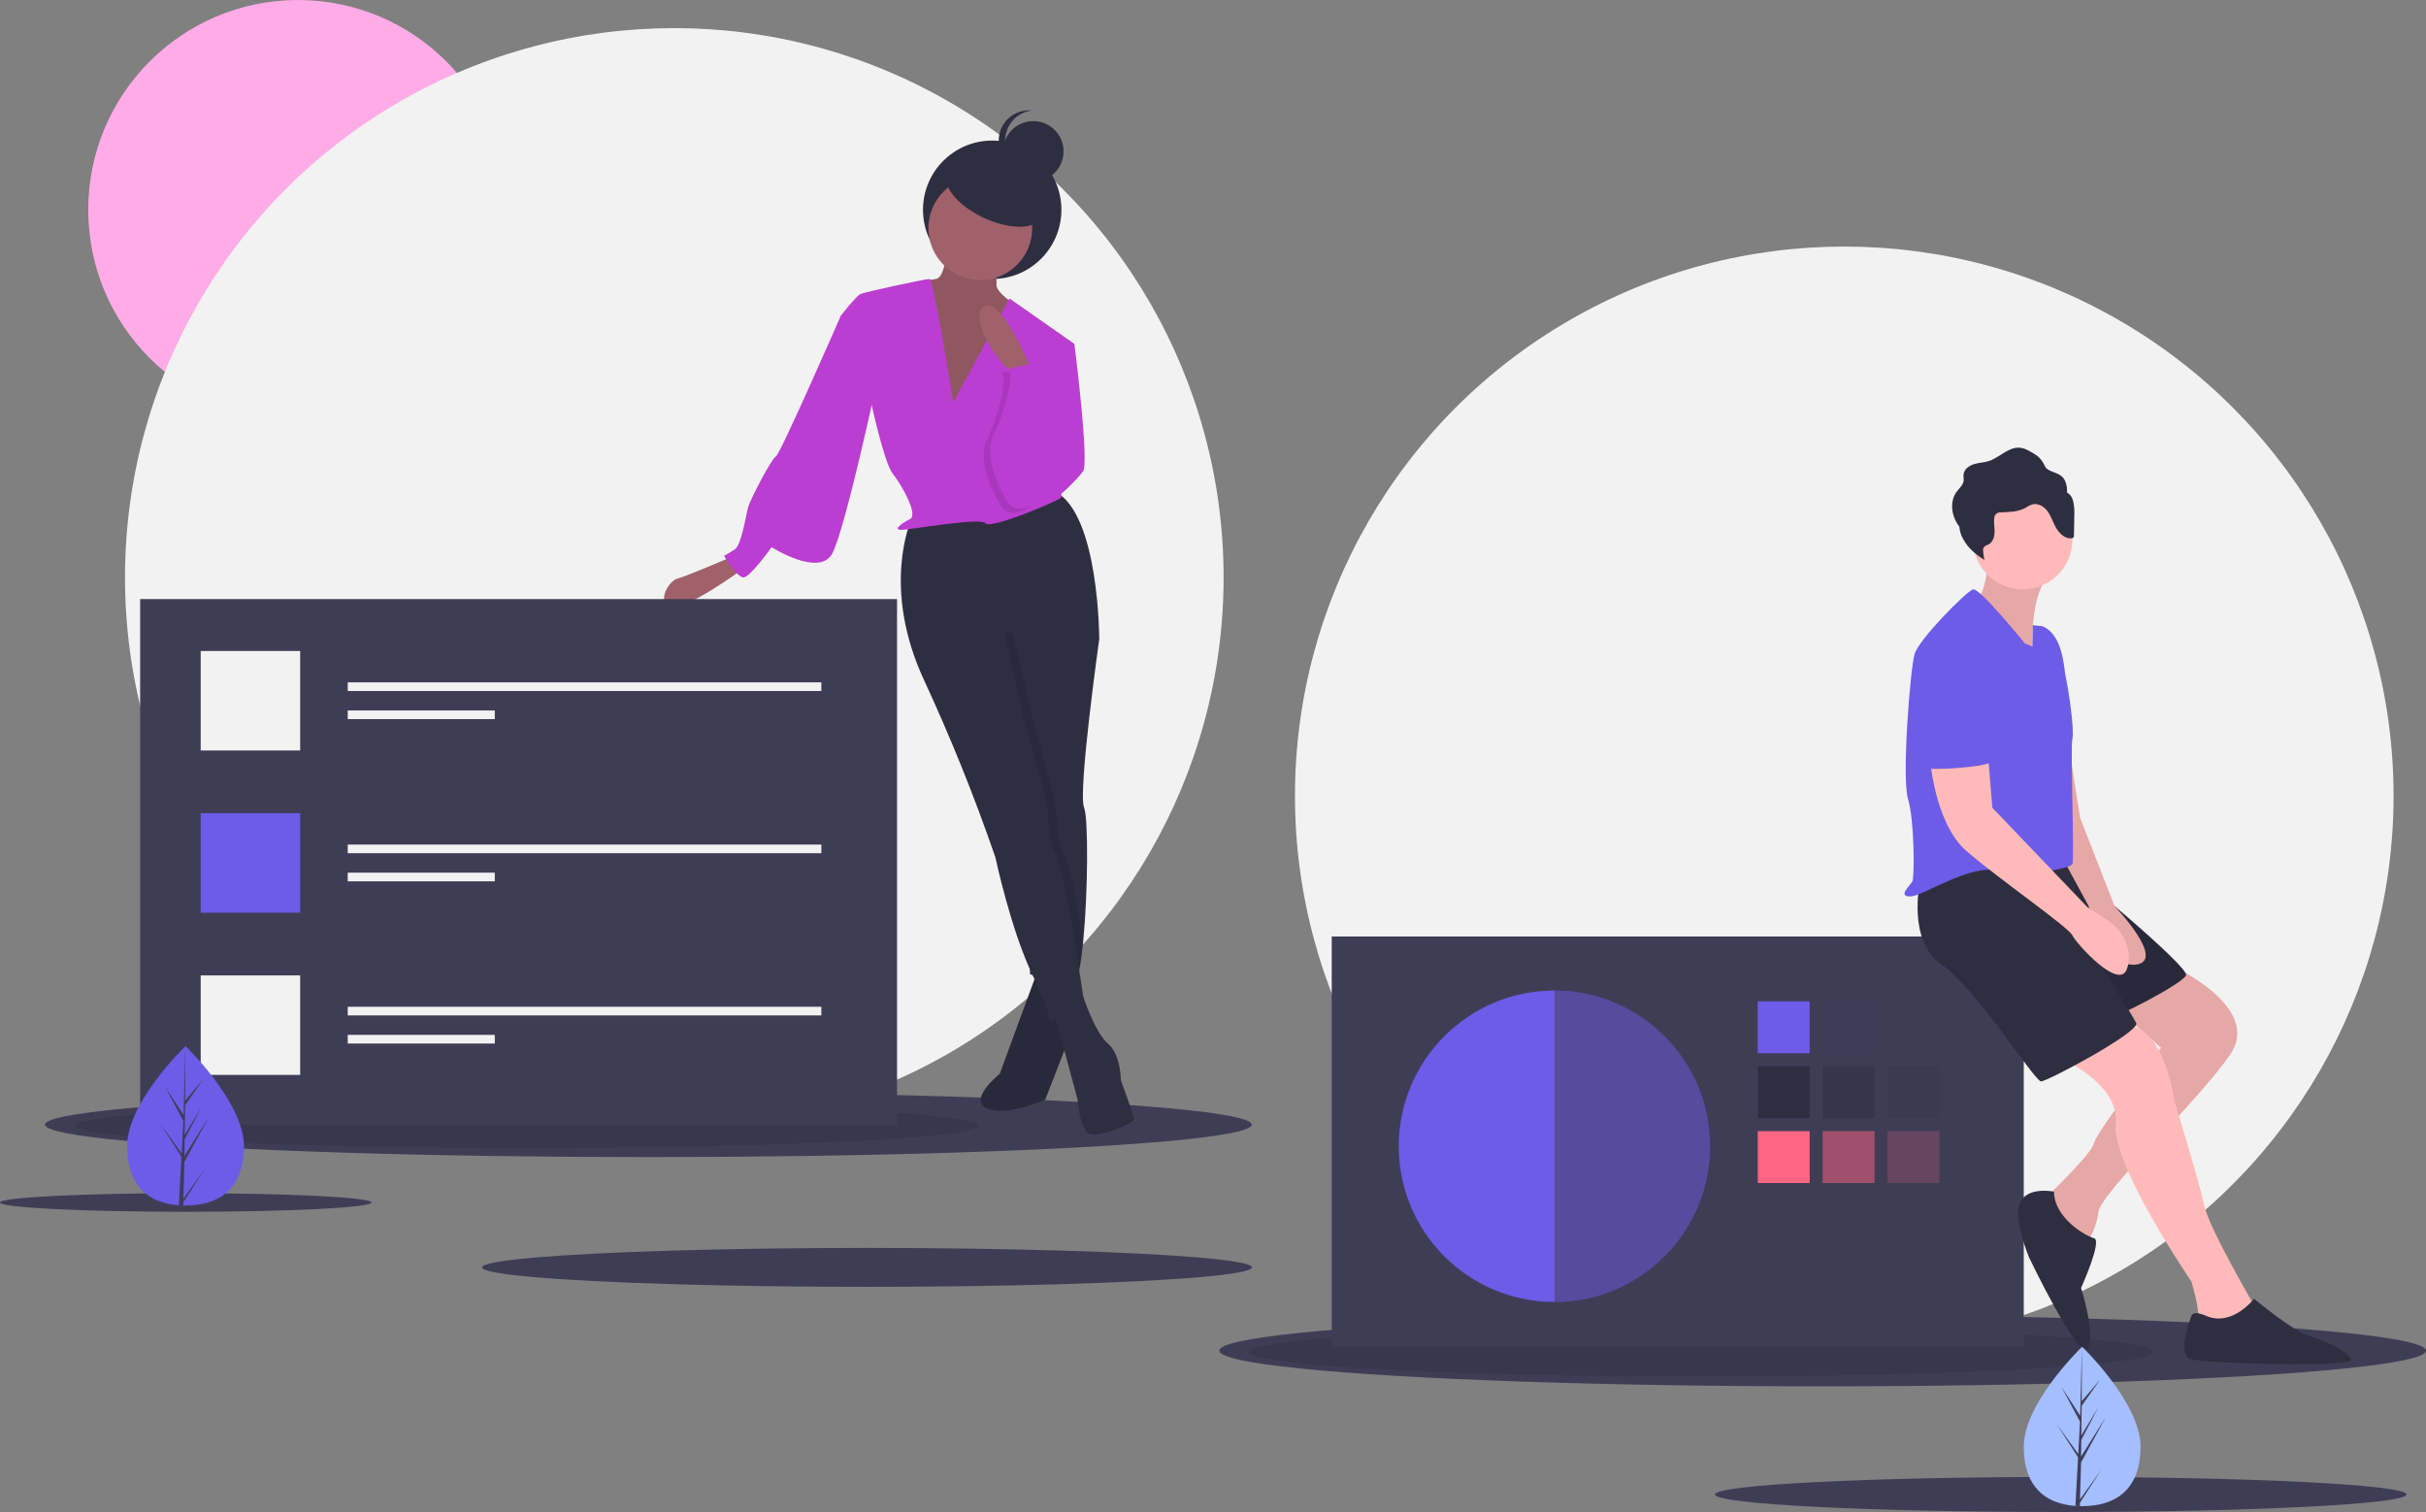 <?xml version="1.0" encoding="utf-8"?>
<!-- Generator: Adobe Illustrator 27.7.0, SVG Export Plug-In . SVG Version: 6.00 Build 0)  -->
<svg version="1.1" id="f2557a61-56ef-4ee7-9811-4cdcc73688e4"
	 xmlns="http://www.w3.org/2000/svg" xmlns:xlink="http://www.w3.org/1999/xlink" x="0px" y="0px" viewBox="0 0 1121.8 699.1"
	 style="enable-background:new 0 0 1121.8 699.1;" xml:space="preserve">
<rect x="0" y="0" width="1121.8" height="699.1" fill="#808080" stroke="none"/>
<style type="text/css">
	.st0{fill:#F2F2F2;}
	.st1{fill:#FFABE7;}
	.st2{fill:#3F3D56;}
	.st3{opacity:0.1;enable-background:new    ;}
	.st4{fill:#6C5CE7;}
	.st5{opacity:0.5;fill:#3F3D56;enable-background:new    ;}
	.st6{fill:#2F2E41;}
	.st7{opacity:0.5;fill:#2F2E41;enable-background:new    ;}
	.st8{opacity:0.2;fill:#2F2E41;enable-background:new    ;}
	.st9{fill:#FF6584;}
	.st10{opacity:0.5;fill:#FF6584;enable-background:new    ;}
	.st11{opacity:0.2;fill:#FF6584;enable-background:new    ;}
	.st12{fill:#FFB9B9;}
	.st13{fill:#BB3DD1;}
	.st14{fill:#A0616A;}
	.st15{fill:#A4BEFF;}
</style>
<circle class="st0" cx="852.8" cy="368" r="254"/>
<circle class="st1" cx="137.8" cy="97" r="97"/>
<circle class="st0" cx="311.8" cy="267" r="254"/>
<ellipse class="st2" cx="299.8" cy="520" rx="279" ry="15"/>
<ellipse class="st3" cx="243.8" cy="520.5" rx="209" ry="10.3"/>
<ellipse class="st2" cx="842.8" cy="624.5" rx="279" ry="16.5"/>
<ellipse class="st3" cx="786.8" cy="625.1" rx="209" ry="11.4"/>
<ellipse class="st2" cx="400.9" cy="586" rx="178" ry="9"/>
<ellipse class="st2" cx="85.9" cy="556" rx="85.9" ry="4.3"/>
<ellipse class="st2" cx="952.9" cy="691" rx="159.9" ry="8.1"/>
<rect x="615.8" y="433" class="st2" width="320" height="190"/>
<circle class="st4" cx="718.8" cy="530" r="72"/>
<rect x="812.8" y="463" class="st4" width="24" height="24"/>
<rect x="842.8" y="463" class="st5" width="24" height="24"/>
<rect x="872.8" y="463" class="st2" width="24" height="24"/>
<rect x="812.8" y="493" class="st6" width="24" height="24"/>
<rect x="842.8" y="493" class="st7" width="24" height="24"/>
<rect x="872.8" y="493" class="st8" width="24" height="24"/>
<rect x="812.8" y="523" class="st9" width="24" height="24"/>
<rect x="842.8" y="523" class="st10" width="24" height="24"/>
<rect x="872.8" y="523" class="st11" width="24" height="24"/>
<path class="st5" d="M718.8,458v144c39.8,0,74-32.2,74-72S758.6,458,718.8,458z"/>
<path class="st12" d="M1004.3,446.5c0,0,42,19,27,41s-60,64-61,73s-7,17-7,17s-20-21-18-23s22-21,23-26s31-44,31-44l-27-24
	L1004.3,446.5z"/>
<path class="st3" d="M1004.3,446.5c0,0,42,19,27,41s-60,64-61,73s-7,17-7,17s-20-21-18-23s22-21,23-26s31-44,31-44l-27-24
	L1004.3,446.5z"/>
<path class="st12" d="M951.3,488.5c0,0,29,12,27,31s35,73,35,73s4,13,3,17s26,3,26,3v-9c0,0-21-36-23-46s-14-49-14-49s-4-35-24-35
	C969.5,473.5,958.4,479.1,951.3,488.5z"/>
<path class="st6" d="M952.8,398c0,0,60,49,58,53s-31,19-36,20s-40.4-73-40.4-73H952.8z"/>
<path class="st3" d="M952.8,398c0,0,60,49,58,53s-31,19-36,20s-40.4-73-40.4-73H952.8z"/>
<path class="st6" d="M887.8,408c0,0-6,27,10,38s43,54,46,54s46-23,44-27s-24-39-24-39l-7-37C956.8,397,895.8,395,887.8,408z"/>
<path class="st12" d="M952.8,320l9,58l16,41c0,0,24,25,10,27s-22-27-22-27l-13-24L952.8,320z"/>
<path class="st3" d="M952.8,320l9,58l16,41c0,0,24,25,10,27s-22-27-22-27l-13-24L952.8,320z"/>
<path class="st12" d="M919.3,255.5c0,0,0,21-7,23s28,29,28,29s-4-35,10-44L919.3,255.5z"/>
<path class="st3" d="M919.3,255.5c0,0,0,21-7,23s28,29,28,29s-4-35,10-44L919.3,255.5z"/>
<circle class="st12" cx="935.3" cy="249.5" r="23"/>
<path class="st4" d="M936.3,297.5c0,0-21-26-24-25s-25,23-27,30s-6,57-3,67s3,36,2,38s-7,7-1,7s27-15,41-12s33-1,34-3s-1-54,0-58
	s-2-24-3-28s-1-20-11-24l-4.3-0.4l-0.2,9.9L936.3,297.5z"/>
<path class="st12" d="M892.3,349.5c0,0,2,31,17,44s47,35,49,39s21,25,25,16c1.2-2.8,1.4-5.9,0.8-8.9c-1.2-6-4.8-11.2-9.9-14.4
	l-8.9-5.7l-44-46l-2-24H892.3z"/>
<path class="st6" d="M949.8,551c0,0-11.5-2.5-15.5,4.5s4,26,4,26s23,48,27,42s-3-28-3-28s10-22,6-23S949.8,563,949.8,551z"/>
<path class="st6" d="M1020.3,608.5c0,0-6-3-7,0s-7,18,0,20s76,4,74,0s-13-9-20-11s-25-17-25-17S1032.3,613.5,1020.3,608.5z"/>
<path class="st6" d="M958.5,231.2c-0.4-1.5-1.4-2.7-2.7-3.5c0.1-1.6-0.1-3.1-0.6-4.6c-1.5-4.3-5-4.1-8.2-6c-1.4-0.8-1.3-1.6-2.1-2.9
	c-1-1.8-2.4-3.3-4.2-4.3c-2.1-1.3-4.3-2.7-6.8-2.9c-5.2-0.4-9.3,4.6-14.3,6.2c-2.2,0.7-4.6,0.7-6.8,1.4s-4.4,2.2-4.8,4.5
	c-0.2,1.1,0.1,2.1,0,3.2c-0.3,2.1-2.2,3.6-3.4,5.3c-2.7,3.8-2.4,9.2-0.2,13.4c0.5,0.9,1,1.7,1.6,2.5c0.2,2,0.7,3.9,1.7,5.6
	c2.2,4.2,5.9,7.3,9.9,9.8c-0.3-1.4-0.5-2.8-0.6-4.2c-0.1-0.5,0-0.9,0.2-1.4c0.4-0.9,1.6-1.2,2.5-1.7c1.8-1,2.5-3.3,2.6-5.4
	s-0.4-4.2-0.2-6.3c0-1,0.4-1.9,1.2-2.5c0.7-0.4,1.4-0.6,2.2-0.5c3.7-0.2,7.6-0.2,10.9-2c1.1-0.7,2.2-1.3,3.4-1.7
	c2.8-0.7,5.7,1.2,7.3,3.6s2.4,5.3,3.9,7.7s4.1,4.7,6.9,4.4c0.3,0,0.6-0.1,0.9-0.4c0.1-0.2,0.2-0.5,0.2-0.7l0.2-11
	C959.2,235,959,233.1,958.5,231.2z"/>
<path class="st4" d="M901.3,298.5c0,0,22,10,21,31s6,23-11,25s-21,0-22,2s-7-46-3-51S901.3,298.5,901.3,298.5z"/>
<circle class="st6" cx="458.8" cy="97" r="32"/>
<path class="st6" d="M480.3,447.5l-18,49c0,0-15,12-6,16s27-4,27-4l14-36l-2-25H480.3z"/>
<path class="st3" d="M480.3,447.5l-18,49c0,0-15,12-6,16s27-4,27-4l14-36l-2-25H480.3z"/>
<path class="st13" d="M481.8,157l15,2c0,0,7,55,4,59s-18,20-24,16S481.8,157,481.8,157z"/>
<path class="st14" d="M338.3,257.5c0,0-21,9-25,10s-10,11-3,13s34-18,34-18L338.3,257.5z"/>
<path class="st6" d="M487.3,467.5l11,41c0,0,1,15,6,16s20-5,20-7s-6-18-6-18s0-12-6-17s-11.4-21.7-11.4-21.7L487.3,467.5z"/>
<path class="st6" d="M501.3,373.5c2,4.7,1.8,38.9-0.4,61.6c-1.1,11-2.6,19.4-4.6,20.4l-14.3-3.6l-5.7-1.4l-0.2-12.4l-0.8-68.6
	l-17-71v-18l43,4l6.8,10.7l0.2,0.3C508.3,295.5,498.3,366.5,501.3,373.5z"/>
<path class="st3" d="M492.3,395.5c2.1,3.2,5.7,22.4,8.6,39.6c-1.1,11-2.6,19.4-4.6,20.4l-14.3-3.6c-0.2-0.5-0.4-0.9-0.7-1.4
	c-1.8-3.8-3.5-8.1-5.2-12.4l-0.8-68.6l-17-71v-18l43,4l6.8,10.7l-39.8-2.7l9,39l11,41C488.3,372.5,488.3,389.5,492.3,395.5z"/>
<path class="st6" d="M421.3,240.5c0,0-14,31,6,74c12.4,26.8,23.4,54.1,33,82c0,0,7,33,17,54s8,22,8,22l16-9c0,0-9-62-13-68
	s-4-23-4-23l-11-41l-9-39l44,3c0,0,0-57-20-68L421.3,240.5z"/>
<path class="st14" d="M437.8,112c0,0,0,16-5,17s-15,1-18,6s23,71,23,71l27-17l9-45c0,0-13-8-13-12v-18L437.8,112z"/>
<path class="st3" d="M437.8,112c0,0,0,16-5,17s-15,1-18,6s23,71,23,71l27-17l9-45c0,0-13-8-13-12v-18L437.8,112z"/>
<circle class="st14" cx="453.3" cy="105.5" r="24"/>
<path class="st13" d="M440.8,186c0,0-9-57-11-57s-30,6-32,7s-9,10-9,10l14,40c0,0,6,28,10,33s12,19,8,21s-8,5-4,5s37-6,39-3
	s35-11,35-12s-4-48-4-48l10-23l-30-21L440.8,186z"/>
<path class="st13" d="M398.8,141l-10,5c0,0-28,64-30,65s-12,20-13,24s-3,17-6,19c-1.6,1.1-3.3,2.1-5,3c0,0,6,10,9,10s13-14,13-14
	s22,14,28,3c6-11,21-81,21-81L398.8,141z"/>
<path class="st14" d="M477.3,171.5c0,0-14-34-22-30s6,28,15,32L477.3,171.5z"/>
<path class="st3" d="M463.3,172.5l14-3.2l3,15.2c0,0,13,23,10,33s-21,26-27,17s-11-23-7-31S466.3,176.5,463.3,172.5z"/>
<path class="st13" d="M466.3,170.5l14-3.2l3,15.2c0,0,13,23,10,33s-21,26-27,17s-11-23-7-31S469.3,174.5,466.3,170.5z"/>
<ellipse transform="matrix(0.424 -0.906 0.906 0.424 182.794 468.49)" class="st6" cx="459.8" cy="90.5" rx="11.5" ry="24"/>
<circle class="st6" cx="477.8" cy="70" r="14"/>
<path class="st6" d="M464.8,65c0-7.2,5.4-13.2,12.5-13.9c-7.7-0.8-14.6,4.7-15.4,12.4c-0.8,7.7,4.7,14.6,12.4,15.4c1,0.1,2,0.1,3,0
	C470.2,78.2,464.8,72.2,464.8,65z"/>
<rect x="64.8" y="277" class="st2" width="350" height="243"/>
<rect x="92.8" y="301" class="st0" width="46" height="46"/>
<rect x="92.8" y="376" class="st4" width="46" height="46"/>
<rect x="92.8" y="451" class="st0" width="46" height="46"/>
<rect x="160.8" y="315.5" class="st0" width="219" height="4"/>
<rect x="160.8" y="328.5" class="st0" width="68" height="4"/>
<rect x="160.8" y="390.5" class="st0" width="219" height="4"/>
<rect x="160.8" y="403.5" class="st0" width="68" height="4"/>
<rect x="160.8" y="465.5" class="st0" width="219" height="4"/>
<rect x="160.8" y="478.5" class="st0" width="68" height="4"/>
<path class="st15" d="M989.8,668.9c0,20.4-12.1,27.5-27,27.5c-0.3,0-0.7,0-1,0c-0.7,0-1.4,0-2.1-0.1c-13.5-1-23.9-8.4-23.9-27.4
	c0-19.6,25-44.3,26.9-46.1l0,0c0.1-0.1,0.1-0.1,0.1-0.1S989.8,648.6,989.8,668.9z"/>
<path class="st2" d="M961.8,693.3l9.9-13.8l-9.9,15.3l0,1.6c-0.7,0-1.4,0-2.1-0.1l1.1-20.4l0-0.2l0,0l0.1-1.9l-9.9-15.4l10,13.9
	l0,0.4l0.8-15.4l-8.5-15.9l8.6,13.2l0.8-31.9l0-0.1v0.1l-0.1,25.2l8.5-10l-8.5,12.1l-0.2,13.8l7.9-13.2l-7.9,15.2l-0.1,7.7
	l11.5-18.4l-11.5,21.1L961.8,693.3z"/>
<path class="st4" d="M112.8,529.9c0,20.4-12.1,27.5-27,27.5c-0.3,0-0.7,0-1,0c-0.7,0-1.4,0-2.1-0.1c-13.5-1-23.9-8.4-23.9-27.4
	c0-19.6,25-44.3,26.9-46.1l0,0c0.1-0.1,0.1-0.1,0.1-0.1S112.8,509.6,112.8,529.9z"/>
<path class="st2" d="M84.8,554.3l9.9-13.8l-9.9,15.3l0,1.6c-0.7,0-1.4,0-2.1-0.1l1.1-20.4l0-0.2l0,0l0.1-1.9l-9.9-15.4l10,13.9
	l0,0.4l0.8-15.4l-8.5-15.9l8.6,13.2l0.8-31.9l0-0.1v0.1l-0.1,25.2l8.5-10l-8.5,12.1l-0.2,13.8l7.9-13.2l-7.9,15.2l-0.1,7.7
	l11.5-18.4l-11.5,21.1L84.8,554.3z"/>
</svg>
